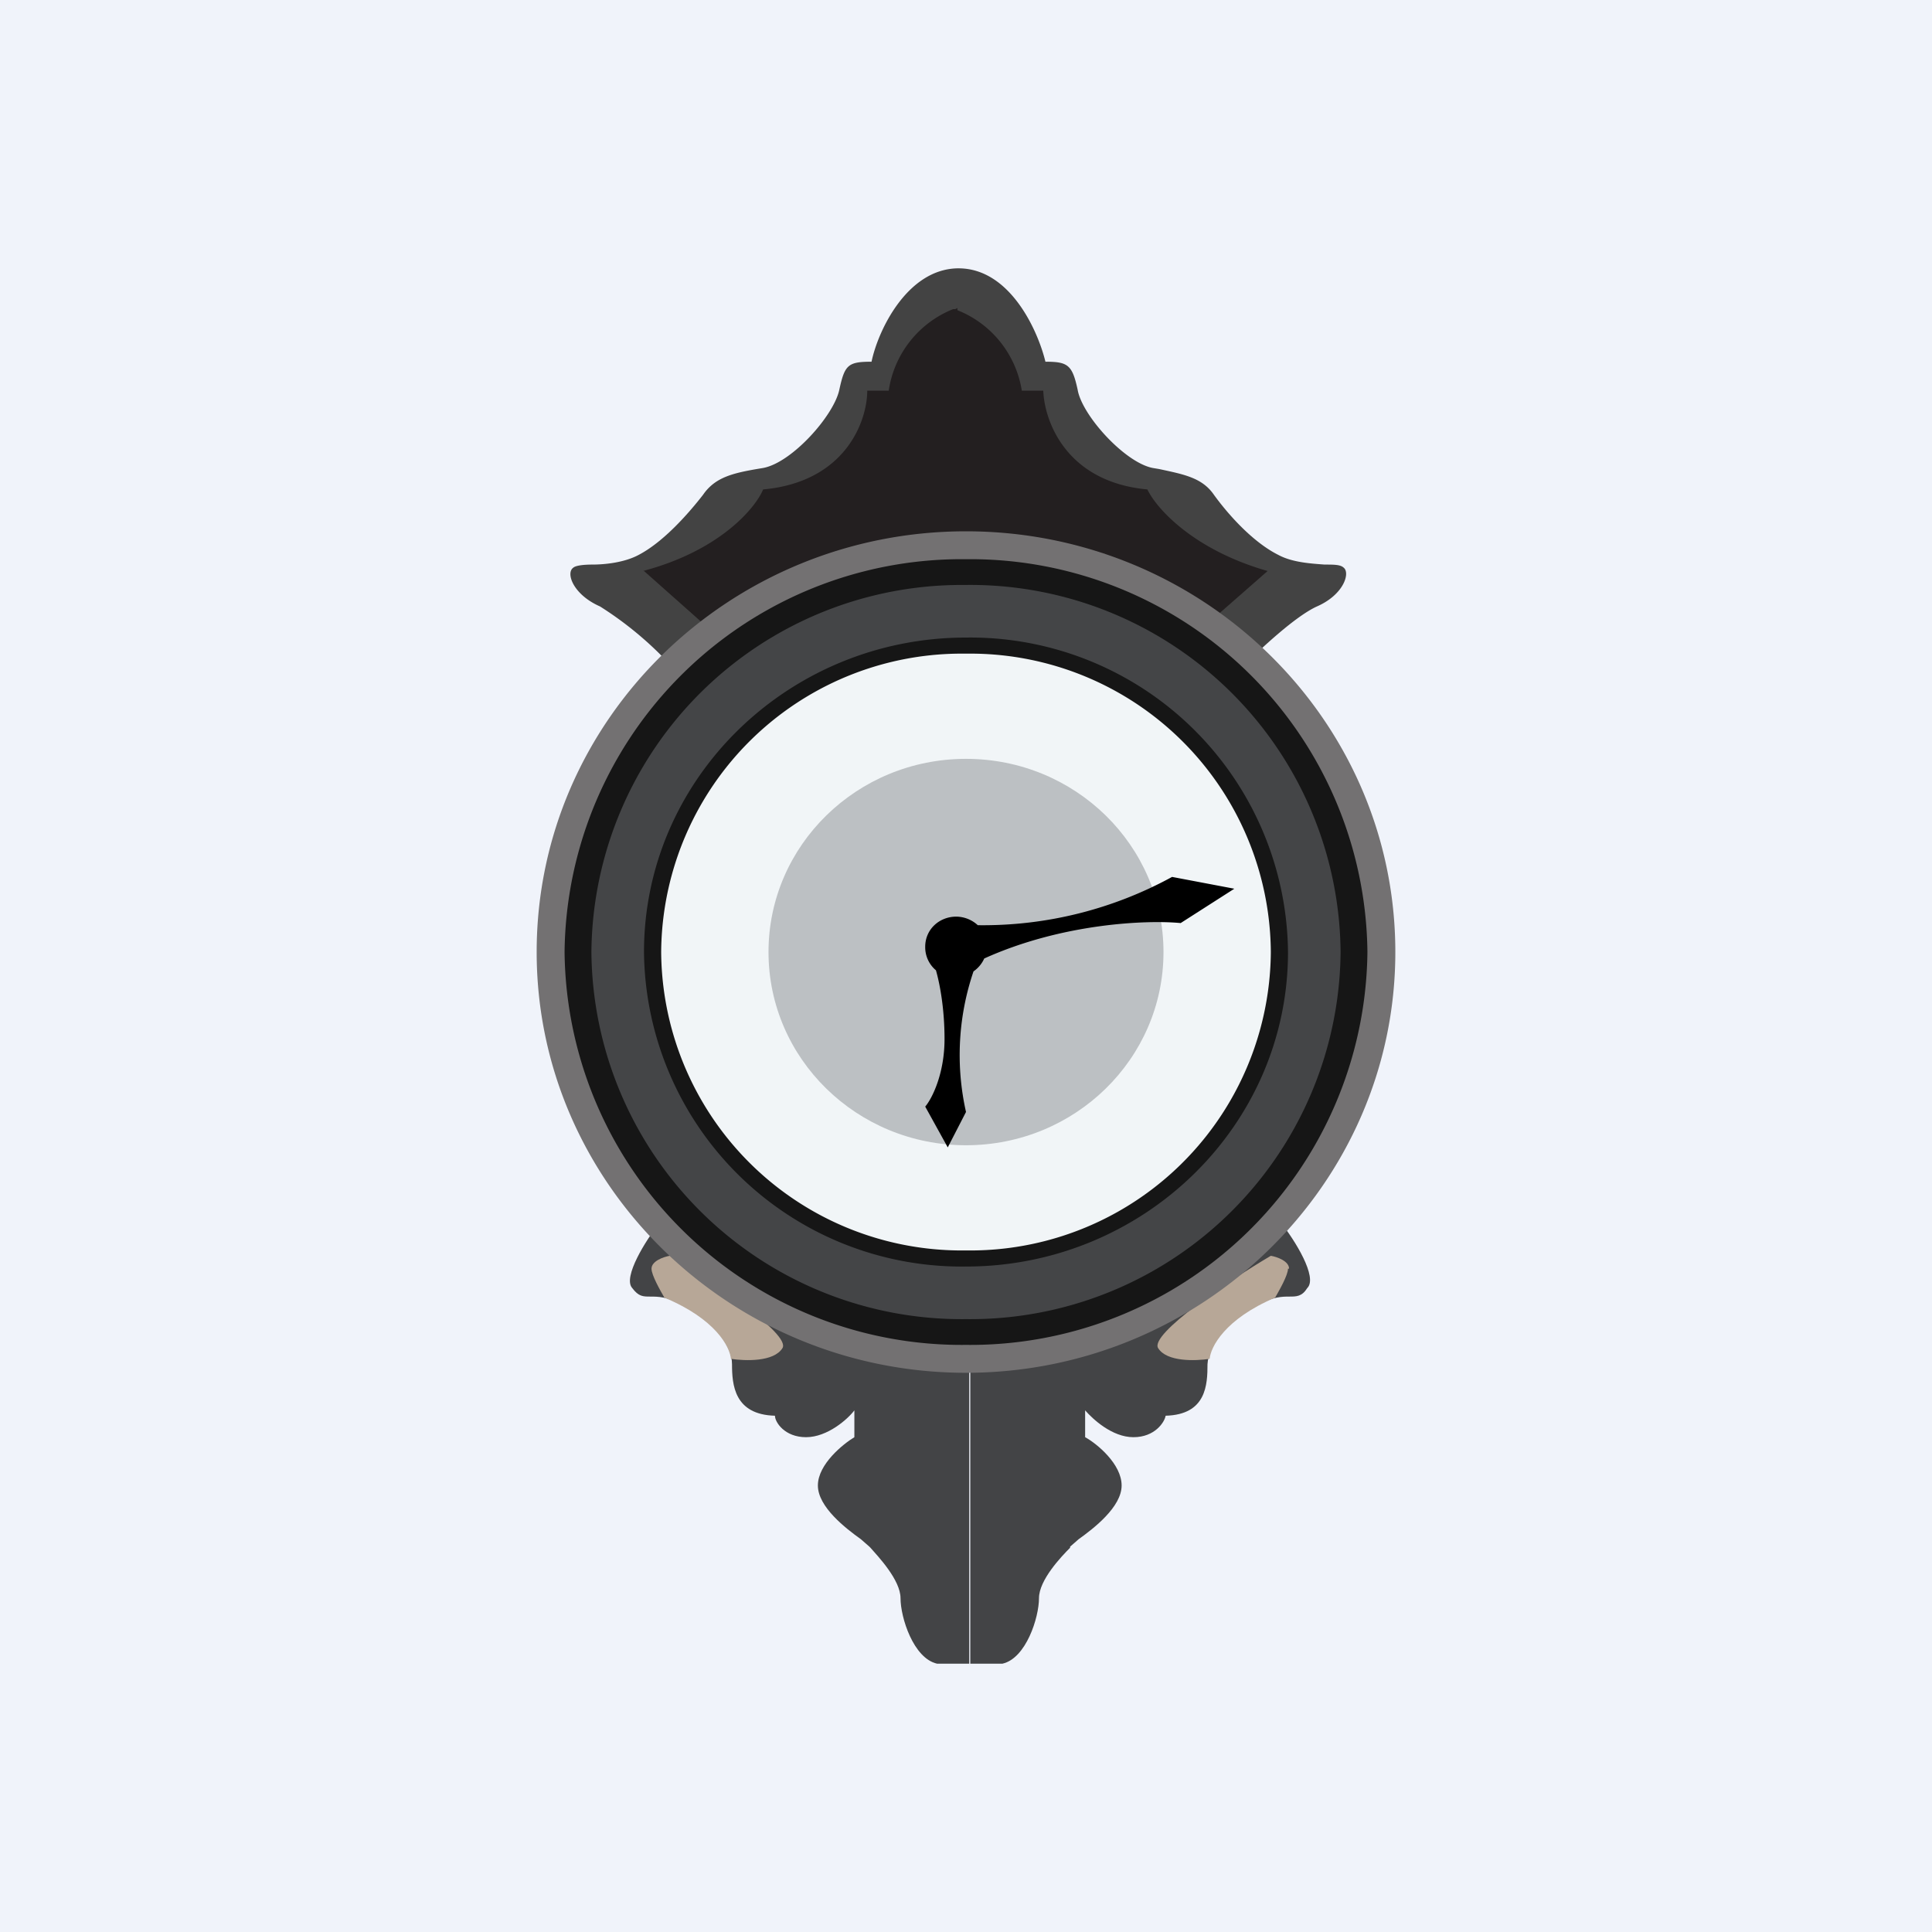 <!-- by TradingView --><svg width="18" height="18" viewBox="0 0 18 18" xmlns="http://www.w3.org/2000/svg"><path fill="#F0F3FA" d="M0 0h18v18H0z"/><path d="M6.14 11.4c-.12.15-.34.5-.25.6.06.08.1.08.17.08s.16 0 .3.08c.29.15.46.37.46.55 0 .19.02.47.4.48 0 .06.09.2.29.2.2 0 .39-.17.45-.25v.25c-.1.06-.34.25-.34.45s.26.4.4.5l.08.07.01.01c.07.08.28.3.28.47 0 .18.12.56.34.61h.3v-4.1h-2.9Zm5.8 0c.12.15.34.5.24.6-.05.08-.1.08-.17.08-.06 0-.15 0-.3.08-.28.15-.45.37-.46.55 0 .19-.01.47-.39.48-.01.06-.1.2-.3.2-.2 0-.38-.17-.45-.25v.25c.11.06.34.25.34.45s-.26.4-.4.5l-.08.07v.01c-.08.08-.29.3-.29.47 0 .18-.12.56-.34.61h-.3v-4.1h2.9Z" fill="#434446"/><path d="M6.07 11.82c0 .06.08.2.12.27.48.2.61.46.62.57.13.02.4.03.48-.1.08-.13-.67-.63-1.05-.86-.06.01-.17.05-.17.12Zm5.93 0c0 .06-.08.2-.12.27-.47.2-.6.46-.61.57-.13.02-.4.03-.48-.1-.08-.13.66-.63 1.05-.86.06.01.17.05.17.12Z" fill="#B7A797"/><path d="M6.25 6.2a3.27 3.27 0 0 0-.66-.55c-.25-.11-.32-.31-.25-.36.02-.02.09-.03.18-.03.12 0 .3-.02.43-.09.23-.12.46-.38.6-.56.11-.16.27-.2.5-.24l.06-.01c.27-.05.66-.49.71-.73.05-.23.08-.26.3-.26.06-.29.33-.86.8-.87h.01c.48 0 .74.58.81.87.21 0 .25.03.3.26.04.24.44.68.7.73l.06.01c.23.05.4.08.51.24.13.18.36.44.6.56.13.07.3.08.43.09.09 0 .15 0 .18.03.06.05 0 .25-.25.36-.2.09-.53.4-.67.54H6.25Z" fill="#434343"/><path d="m6 5.32.8.71 2.1-.51 2.1.51.81-.71c-.7-.2-1.04-.59-1.12-.76-.76-.07-.96-.64-.97-.92h-.2a.97.97 0 0 0-.6-.75v-.02l-.02.01h-.02a.97.97 0 0 0-.6.76h-.2c0 .28-.2.85-.97.92-.07.17-.4.57-1.12.76Z" fill="#231F20"/><ellipse cx="9" cy="8.87" rx="3.01" ry="2.95" fill="#F1F5F7"/><ellipse cx="9" cy="8.87" rx="1.84" ry="1.8" fill="#BCC0C3"/><path fill-rule="evenodd" d="M9 12.67c2.14 0 3.88-1.7 3.88-3.8 0-2.1-1.74-3.8-3.88-3.8a3.84 3.84 0 0 0-3.88 3.8c0 2.1 1.74 3.8 3.88 3.8Zm0-1.02a2.8 2.8 0 0 0 2.84-2.78A2.8 2.8 0 0 0 9 6.09a2.8 2.8 0 0 0-2.84 2.78A2.8 2.8 0 0 0 9 11.65Z" fill="#161616"/><path fill-rule="evenodd" d="M9 12.29a3.45 3.45 0 0 0 3.49-3.42 3.45 3.45 0 0 0-3.5-3.42 3.45 3.45 0 0 0-3.48 3.42A3.45 3.45 0 0 0 9 12.29Zm0-.49c1.65 0 3-1.31 3-2.93a2.96 2.96 0 0 0-3-2.93c-1.65 0-3 1.31-3 2.93a2.96 2.96 0 0 0 3 2.93Z" fill="#444547"/><path fill-rule="evenodd" d="M9 12.79c2.2 0 4-1.76 4-3.92 0-2.17-1.8-3.92-4-3.92S5 6.7 5 8.87c0 2.16 1.8 3.92 4 3.92Zm0-.26a3.7 3.7 0 0 0 3.74-3.66A3.7 3.7 0 0 0 9 5.21a3.7 3.7 0 0 0-3.74 3.66A3.7 3.7 0 0 0 9 12.53Z" fill="#737172"/><path d="M9.12 8.62a3.67 3.67 0 0 0 1.8-.45l.58.11-.5.32c-.31-.03-1.1 0-1.83.33a.29.29 0 0 1-.1.12A2.42 2.42 0 0 0 9 10.36l-.17.33-.21-.38c.06-.07.18-.3.18-.63 0-.27-.04-.5-.08-.64a.28.28 0 0 1-.1-.22c0-.16.13-.28.29-.28a.3.3 0 0 1 .2.08Z"/></svg>
